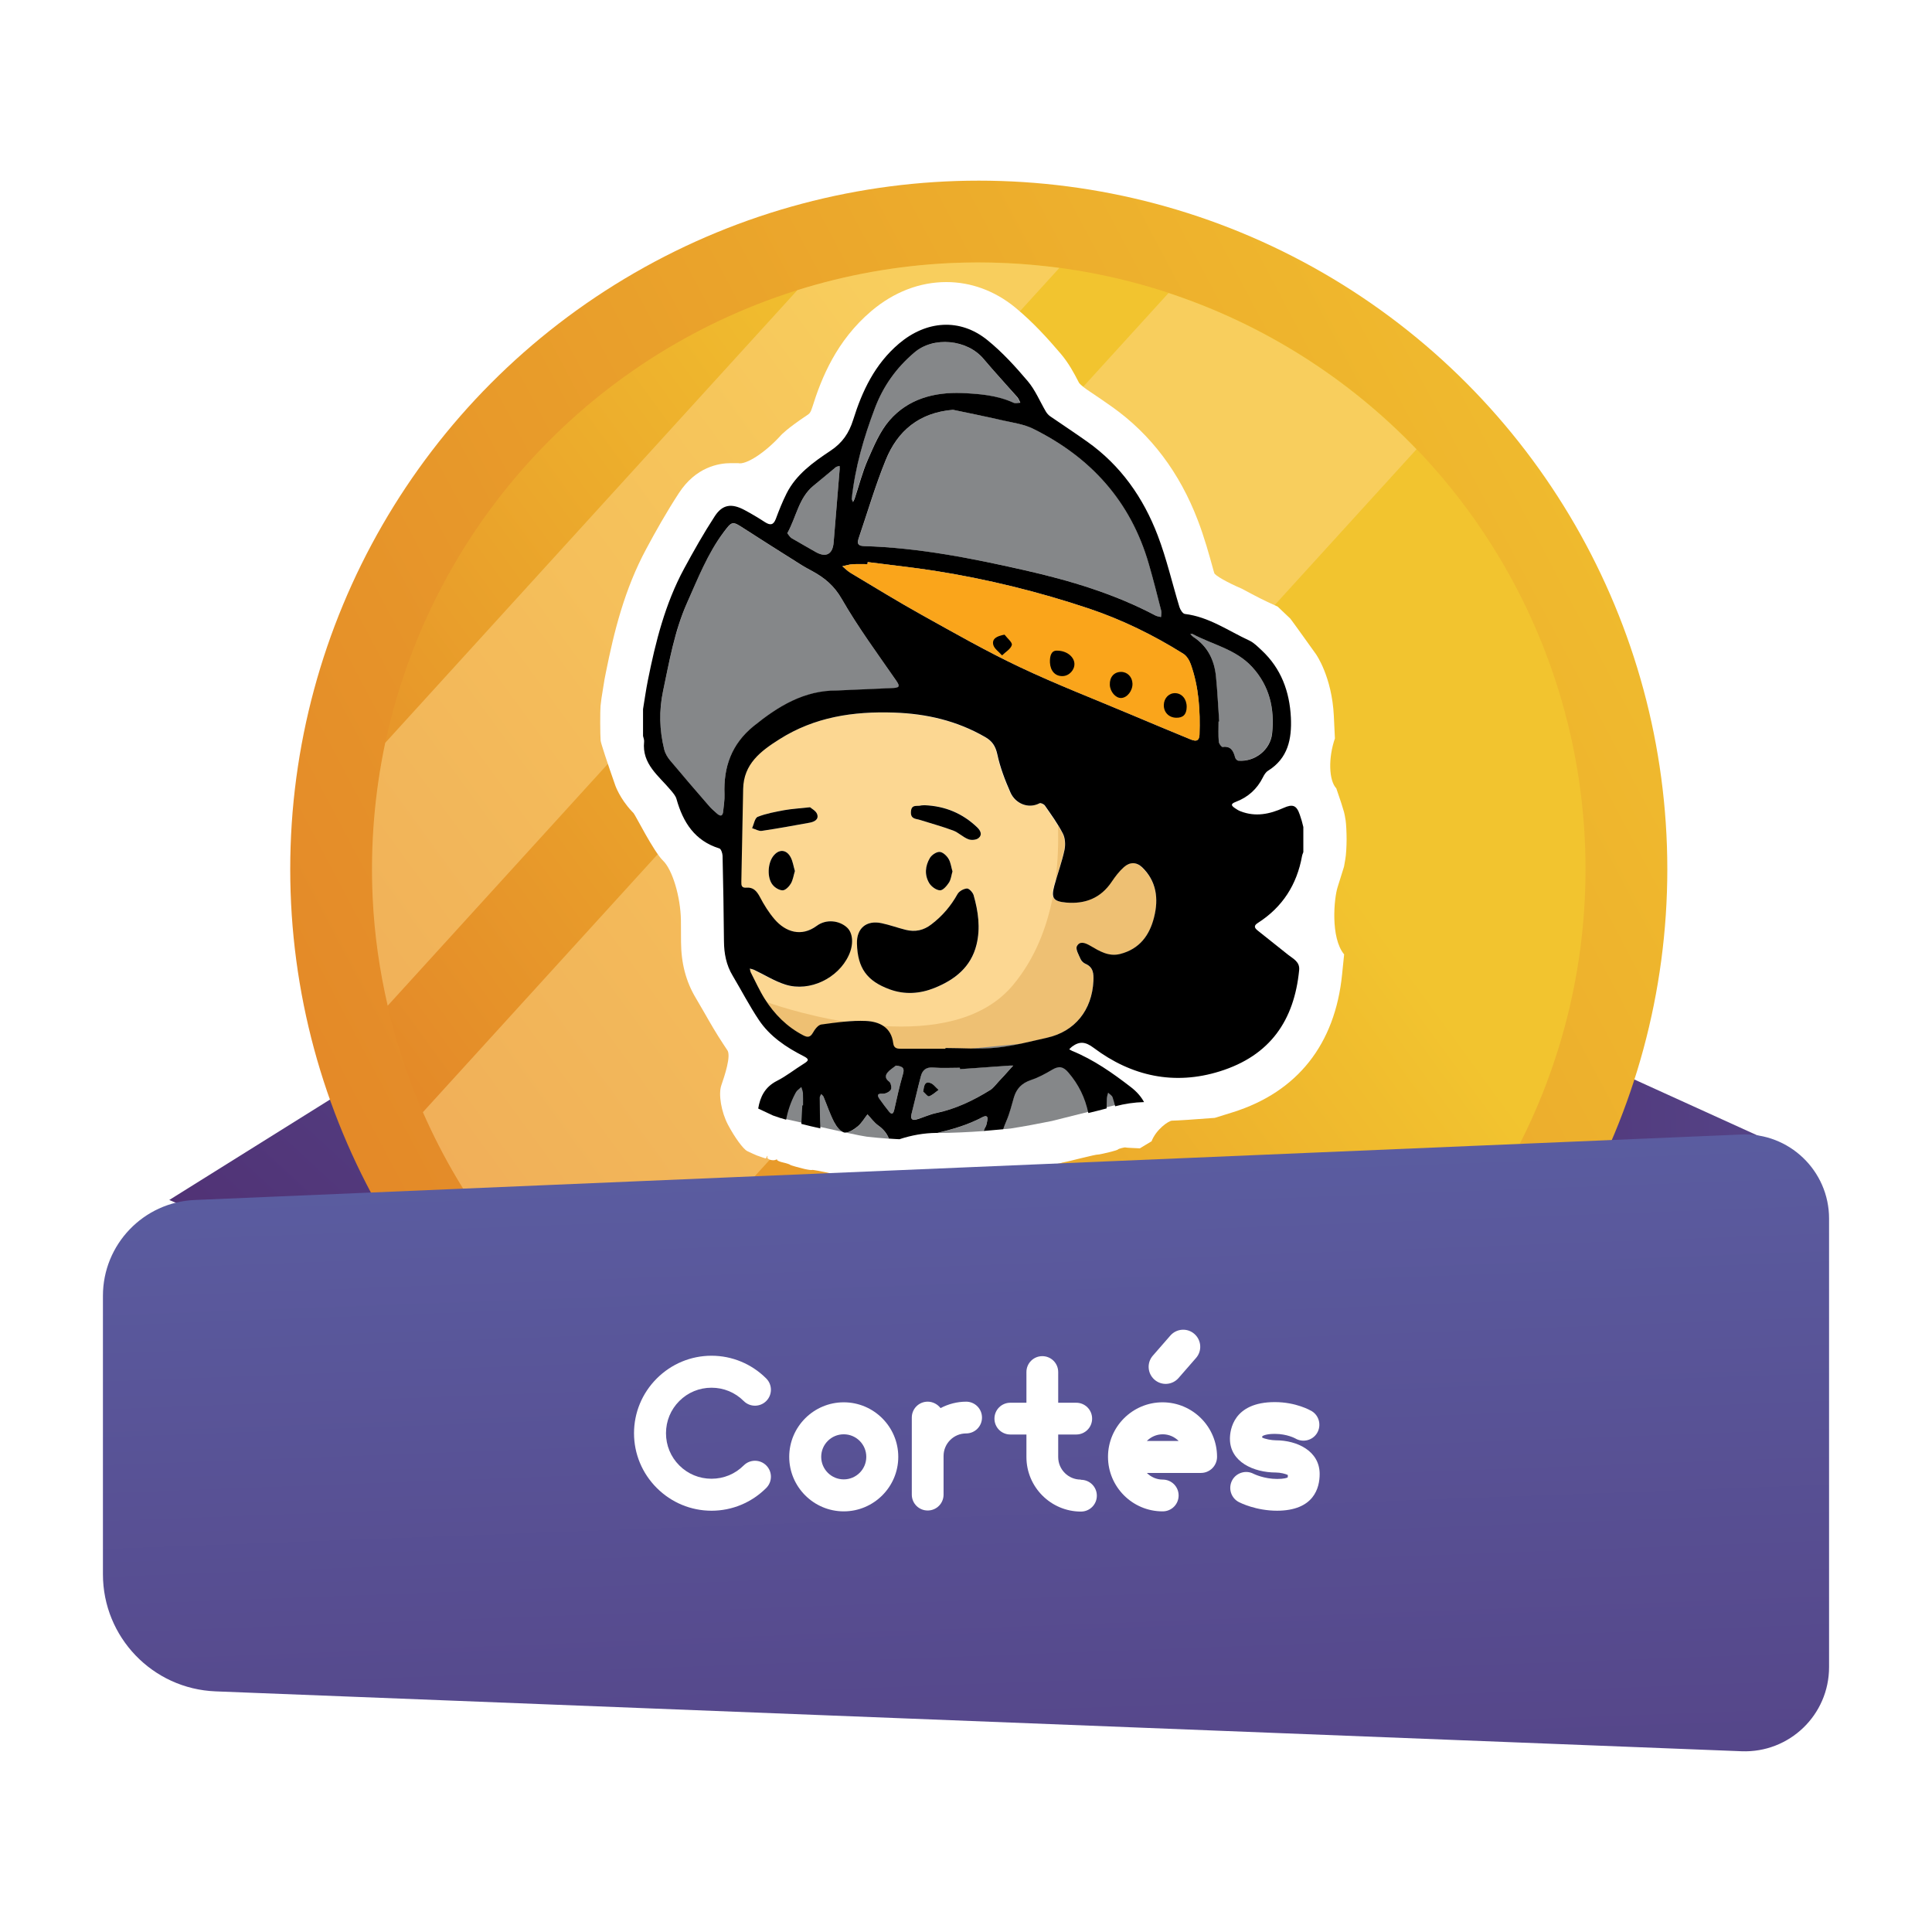 <?xml version="1.0" encoding="utf-8"?>
<!-- Generator: Adobe Illustrator 23.0.5, SVG Export Plug-In . SVG Version: 6.00 Build 0)  -->
<svg version="1.1" id="Layer_1" xmlns="http://www.w3.org/2000/svg" xmlns:xlink="http://www.w3.org/1999/xlink" x="0px" y="0px"
	 viewBox="0 0 180 180" style="enable-background:new 0 0 180 180;" xml:space="preserve">
<style type="text/css">
	.st0{fill:url(#SVGID_1_);}
	.st1{fill:url(#SVGID_2_);}
	.st2{fill:url(#SVGID_3_);}
	.st3{fill:url(#SVGID_4_);}
	.st4{opacity:0.48;}
	.st5{filter:url(#Adobe_OpacityMaskFilter);}
	.st6{filter:url(#Adobe_OpacityMaskFilter_1_);}
	.st7{mask:url(#SVGID_5_);fill:url(#SVGID_6_);}
	.st8{fill:url(#SVGID_7_);}
	.st9{filter:url(#Adobe_OpacityMaskFilter_2_);}
	.st10{filter:url(#Adobe_OpacityMaskFilter_3_);}
	.st11{mask:url(#SVGID_8_);fill:url(#SVGID_9_);}
	.st12{fill:url(#SVGID_10_);}
	.st13{fill:#FFFFFF;}
	.st14{fill:#FCD792;}
	.st15{fill:#EEC073;}
	.st16{fill:#858789;}
	.st17{fill:#FAA51B;}
	.st18{fill:url(#SVGID_11_);}
</style>
<g>
	<linearGradient id="SVGID_1_" gradientUnits="userSpaceOnUse" x1="22.942" y1="135.857" x2="124.792" y2="25.46">
		<stop  offset="0" style="stop-color:#4F2C6F"/>
		<stop  offset="1" style="stop-color:#6073B7"/>
	</linearGradient>
	<polygon class="st0" points="15.77,111.8 50.29,90.23 57.83,129.87 	"/>
	
		<linearGradient id="SVGID_2_" gradientUnits="userSpaceOnUse" x1="327.209" y1="545.316" x2="414.007" y2="451.235" gradientTransform="matrix(0.707 0.707 -0.707 0.707 276.916 -501.018)">
		<stop  offset="0" style="stop-color:#4F2C6F"/>
		<stop  offset="1" style="stop-color:#6073B7"/>
	</linearGradient>
	<polygon class="st1" points="132.65,91.66 166.76,107.16 144.85,138.94 	"/>
	<g>
		
			<linearGradient id="SVGID_3_" gradientUnits="userSpaceOnUse" x1="12106.659" y1="-12273.386" x2="13090.917" y2="-10178.979" gradientTransform="matrix(4.206708e-03 0.089 -0.089 4.206708e-03 -975.706 -994.76)">
			<stop  offset="0" style="stop-color:#F2C42F"/>
			<stop  offset="1" style="stop-color:#DF7626"/>
		</linearGradient>
		<circle class="st2" cx="91.19" cy="80.98" r="64.15"/>
		
			<linearGradient id="SVGID_4_" gradientUnits="userSpaceOnUse" x1="11843.273" y1="-11174.905" x2="12756.945" y2="-9788.996" gradientTransform="matrix(4.774139e-03 0.102 -0.102 4.774139e-03 -1079.254 -1084.287)">
			<stop  offset="0" style="stop-color:#F2C42F"/>
			<stop  offset="0.649" style="stop-color:#DF7626"/>
		</linearGradient>
		<circle class="st3" cx="91.19" cy="80.98" r="56.53"/>
		<g class="st4">
			<defs>
				<filter id="Adobe_OpacityMaskFilter" filterUnits="userSpaceOnUse" x="34.66" y="24.46" width="64.04" height="69.25">
					<feFlood  style="flood-color:white;flood-opacity:1" result="back"/>
					<feBlend  in="SourceGraphic" in2="back" mode="normal"/>
				</filter>
			</defs>
			<mask maskUnits="userSpaceOnUse" x="34.66" y="24.46" width="64.04" height="69.25" id="SVGID_5_">
				<g class="st5">
					<defs>
						<filter id="Adobe_OpacityMaskFilter_1_" filterUnits="userSpaceOnUse" x="34.66" y="24.46" width="64.04" height="69.25">
							<feFlood  style="flood-color:white;flood-opacity:1" result="back"/>
							<feBlend  in="SourceGraphic" in2="back" mode="normal"/>
						</filter>
					</defs>
					<mask maskUnits="userSpaceOnUse" x="34.66" y="24.46" width="64.04" height="69.25" id="SVGID_5_">
						<g class="st6">
						</g>
					</mask>
					
						<linearGradient id="SVGID_6_" gradientUnits="userSpaceOnUse" x1="116.841" y1="2.416" x2="34.886" y2="77.585" gradientTransform="matrix(0.999 -0.047 0.047 0.999 -16.066 17.538)">
						<stop  offset="0" style="stop-color:#FFFFFF"/>
						<stop  offset="1" style="stop-color:#000000"/>
					</linearGradient>
					<path class="st7" d="M98.7,24.96c-3.31-0.44-6.7-0.61-10.16-0.45c-4.95,0.23-9.73,1.1-14.25,2.52L35.89,69.21
						c-0.98,4.64-1.4,9.47-1.17,14.42c0.16,3.46,0.65,6.82,1.4,10.07L98.7,24.96z"/>
				</g>
			</mask>
			
				<linearGradient id="SVGID_7_" gradientUnits="userSpaceOnUse" x1="116.841" y1="2.416" x2="34.886" y2="77.585" gradientTransform="matrix(0.999 -0.047 0.047 0.999 -16.066 17.538)">
				<stop  offset="0" style="stop-color:#FFDA8F"/>
				<stop  offset="1" style="stop-color:#FFDA8F"/>
			</linearGradient>
			<path class="st8" d="M98.7,24.96c-3.31-0.44-6.7-0.61-10.16-0.45c-4.95,0.23-9.73,1.1-14.25,2.52L35.89,69.21
				c-0.98,4.64-1.4,9.47-1.17,14.42c0.16,3.46,0.65,6.82,1.4,10.07L98.7,24.96z"/>
			<defs>
				<filter id="Adobe_OpacityMaskFilter_2_" filterUnits="userSpaceOnUse" x="39.4" y="27.3" width="92.57" height="97.96">
					<feFlood  style="flood-color:white;flood-opacity:1" result="back"/>
					<feBlend  in="SourceGraphic" in2="back" mode="normal"/>
				</filter>
			</defs>
			<mask maskUnits="userSpaceOnUse" x="39.4" y="27.3" width="92.57" height="97.96" id="SVGID_8_">
				<g class="st9">
					<defs>
						<filter id="Adobe_OpacityMaskFilter_3_" filterUnits="userSpaceOnUse" x="39.4" y="27.3" width="92.57" height="97.96">
							<feFlood  style="flood-color:white;flood-opacity:1" result="back"/>
							<feBlend  in="SourceGraphic" in2="back" mode="normal"/>
						</filter>
					</defs>
					<mask maskUnits="userSpaceOnUse" x="39.4" y="27.3" width="92.57" height="97.96" id="SVGID_8_">
						<g class="st10">
						</g>
					</mask>
					
						<linearGradient id="SVGID_9_" gradientUnits="userSpaceOnUse" x1="137.496" y1="24.932" x2="55.54" y2="100.101" gradientTransform="matrix(0.999 -0.047 0.047 0.999 -16.066 17.538)">
						<stop  offset="0" style="stop-color:#FFFFFF"/>
						<stop  offset="1" style="stop-color:#000000"/>
					</linearGradient>
					<path class="st11" d="M108.87,27.3L39.4,103.62c3.74,8.53,9.5,15.94,16.66,21.63l75.91-83.39
						C125.63,35.26,117.72,30.22,108.87,27.3z"/>
				</g>
			</mask>
			
				<linearGradient id="SVGID_10_" gradientUnits="userSpaceOnUse" x1="137.496" y1="24.932" x2="55.54" y2="100.101" gradientTransform="matrix(0.999 -0.047 0.047 0.999 -16.066 17.538)">
				<stop  offset="0" style="stop-color:#FFDA8F"/>
				<stop  offset="1" style="stop-color:#FFDA8F"/>
			</linearGradient>
			<path class="st12" d="M108.87,27.3L39.4,103.62c3.74,8.53,9.5,15.94,16.66,21.63l75.91-83.39
				C125.63,35.26,117.72,30.22,108.87,27.3z"/>
		</g>
	</g>
	<g>
		<g>
			<path class="st13" d="M82.53,110.08c-0.74-0.05-0.74-0.05-0.74-0.05c-0.82-0.08-1.52-0.15-1.56-0.15
				c-0.04-0.01-0.3-0.05-0.57-0.1c-0.27-0.05-1.41-0.27-1.49-0.28c-0.08-0.01-0.32-0.06-0.38-0.08c-0.06-0.02-0.39-0.1-0.75-0.18
				c-0.35-0.08-1.34-0.27-1.38-0.24c-0.04,0.03-0.36-0.01-0.71-0.09c-0.36-0.08-1.31-0.34-1.34-0.39c-0.03-0.04-0.32-0.14-0.64-0.21
				c-0.32-0.07-0.57-0.18-0.56-0.24c0.01-0.06-0.05-0.06-0.15-0.01c-0.09,0.05-0.32,0.05-0.49,0c-0.18-0.06-0.3-0.16-0.28-0.22
				c0.02-0.07,0.03-0.14,0.01-0.15s-0.04,0.03-0.07,0.11c-0.02,0.08-0.08,0.13-0.13,0.12c-0.04-0.01-0.16-0.05-0.25-0.08
				c-0.1-0.03-0.43-0.15-0.54-0.19c-0.11-0.04-0.5-0.22-0.88-0.4c-0.38-0.18-1.19-1.29-1.81-2.47c-0.62-1.18-0.9-2.83-0.62-3.65
				s0.97-2.82,0.54-3.32c0,0,0,0-0.35-0.53c-0.65-0.98-1.21-1.95-1.75-2.9c-0.27-0.47-0.54-0.94-0.82-1.41
				c-0.91-1.52-1.36-3.23-1.37-5.23c-0.01-2-0.01-2.01-0.01-2.01c-0.04-2.2-0.79-4.7-1.67-5.55c-0.88-0.85-2.56-4.22-2.74-4.42
				c0,0,0,0-0.17-0.18c-1.11-1.18-1.53-2.39-1.53-2.39c-0.73-2.07-1.35-3.96-1.37-4.18c-0.02-0.22-0.04-0.97-0.04-1.66
				s0.01-1.4,0.03-1.58s0.06-0.51,0.09-0.73c0.04-0.22,0.16-1.01,0.28-1.74c0,0,0,0,0.13-0.66c0.75-3.74,1.72-7.72,3.77-11.52
				c0.83-1.55,1.85-3.37,3.03-5.18c1.58-2.43,3.71-2.79,4.84-2.79c0.67,0,0.67,0,0.67,0c0.74,0.19,2.55-0.99,4.02-2.62
				c0,0,0.54-0.6,2.39-1.83c0.25-0.16,0.35-0.25,0.51-0.76c0.85-2.72,2.25-6.2,5.5-8.96c2.09-1.77,4.5-2.7,6.99-2.7
				c2.29,0,4.5,0.81,6.38,2.34c1.71,1.4,3.12,2.98,4.28,4.34c0.75,0.89,1.25,1.83,1.64,2.59c0.05,0.1,0.05,0.1,0.05,0.1
				c0.06,0.11,0.39,0.4,0.72,0.63c0,0,0,0,0.31,0.21c0.7,0.47,1.39,0.94,2.08,1.43c3.59,2.55,6.27,6.1,7.97,10.56
				c0.61,1.59,1.05,3.18,1.47,4.71c0.06,0.2,0.06,0.2,0.06,0.2c0.06,0.22,1.21,0.88,2.55,1.45c0,0,0,0,0.98,0.52
				c0.47,0.25,0.93,0.49,1.41,0.71c0.97,0.45,0.97,0.45,0.97,0.45c0.61,0.58,1.13,1.07,1.17,1.11c0.04,0.03,1.11,1.52,2.39,3.31
				c0,0,1.49,2.08,1.67,5.75c0.1,2.11,0.1,2.11,0.1,2.11c-0.63,1.82-0.57,3.91,0.13,4.65c0,0,0,0,0.41,1.21
				c0.09,0.28,0.09,0.28,0.09,0.28c0.09,0.3,0.19,0.62,0.22,0.72c0.03,0.1,0.1,0.44,0.15,0.78c0.05,0.33,0.09,1.13,0.09,1.77
				s-0.05,1.47-0.12,1.84c-0.06,0.37-0.12,0.68-0.12,0.69c0,0.01-0.28,0.88-0.6,1.92c-0.33,1.04-0.68,4.7,0.61,6.26
				c0,0,0,0-0.19,1.86c-0.65,6.51-4.16,10.95-10.16,12.84c-1.7,0.53-1.7,0.53-1.7,0.53c-1.87,0.15-3.66,0.26-3.98,0.26
				s-1.49,0.82-1.91,1.92c0,0,0,0-0.58,0.35c-0.51,0.31-0.51,0.31-0.51,0.31c-0.69-0.03-1.29-0.06-1.32-0.08
				c-0.03-0.02-0.2,0-0.37,0.05c-0.17,0.04-0.33,0.1-0.36,0.14c-0.02,0.03-0.32,0.13-0.65,0.21c-0.33,0.09-1.19,0.28-1.22,0.26
				c-0.03-0.02-0.74,0.13-1.57,0.34c-0.83,0.21-1.69,0.41-1.69,0.4c0-0.01-0.05,0-0.11,0.03s-0.73,0.17-1.5,0.32
				c-0.77,0.15-2.65,0.47-2.71,0.48c-0.05,0.01-0.26,0.03-0.46,0.05c-0.2,0.02-0.94,0.09-1.65,0.16c0,0,0,0-0.64,0.05
				c-1.63,0.12-1.63,0.12-1.63,0.12c-1.62,0.04-2.97,0.08-3,0.08c-0.03,0-0.38,0.03-0.77,0.07c-0.4,0.04-1.81,0.36-2.22,0.41
				s-1.07,0.08-1.45,0.06C82.87,110.1,82.87,110.1,82.53,110.08z M74.49,81.2 M87.52,79.81 M85.69,80.27
				c-0.24-0.25-0.46-0.42-0.5-0.39c-0.04,0.04,0.12,0.3,0.41,0.49S85.92,80.52,85.69,80.27z M74.98,76.07c0.41,0,0.4-0.09-0.02-0.2
				c-0.42-0.11-0.76-0.11-0.75,0C74.22,75.98,74.56,76.07,74.98,76.07z"/>
		</g>
		<path class="st14" d="M101.59,88.13c0.85,0.49,1.7,1.03,2.77,0.76c1.8-0.46,2.74-1.74,3.16-3.42c0.44-1.73,0.23-3.37-1.15-4.67
			c-0.54-0.51-1.17-0.47-1.69,0c-0.44,0.4-0.81,0.88-1.14,1.37c-1.02,1.52-2.47,2.08-4.23,1.93c-1.21-0.11-1.42-0.41-1.11-1.57
			c0.3-1.1,0.7-2.18,0.94-3.3c0.11-0.49,0.08-1.11-0.14-1.55c-0.47-0.92-1.09-1.76-1.68-2.62c-0.09-0.13-0.4-0.27-0.5-0.21
			c-1.08,0.55-2.25-0.01-2.7-0.99c-0.52-1.15-0.97-2.35-1.23-3.57c-0.17-0.77-0.48-1.24-1.13-1.61c-2.63-1.52-5.47-2.17-8.49-2.28
			c-3.8-0.13-7.41,0.41-10.69,2.49c-1.74,1.1-3.32,2.29-3.37,4.61c-0.06,2.88-0.11,5.77-0.17,8.65c-0.01,0.36,0.03,0.6,0.49,0.56
			c0.63-0.05,0.96,0.33,1.24,0.87c0.39,0.73,0.83,1.44,1.36,2.07c1.04,1.22,2.51,1.67,3.93,0.62c0.9-0.66,2.11-0.5,2.82,0.15
			c0.57,0.52,0.64,1.59,0.16,2.61c-0.99,2.13-3.63,3.41-5.87,2.72c-1.02-0.32-1.96-0.91-2.94-1.38c-0.12-0.06-0.26-0.08-0.4-0.12
			c0.03,0.12,0.03,0.25,0.09,0.36c0.43,0.83,0.81,1.69,1.31,2.48c0.9,1.42,2.06,2.59,3.58,3.38c0.05,0.03,0.1,0.05,0.15,0.07
			l0.3,0.05c0.16-0.02,0.3-0.12,0.43-0.35c0.19-0.31,0.49-0.73,0.79-0.78c1.38-0.19,2.79-0.39,4.17-0.33
			c1.23,0.06,2.35,0.57,2.53,2.07c0.06,0.51,0.42,0.52,0.8,0.52c1.35,0,2.71,0,4.06,0c0-0.02,0-0.05,0-0.07
			c1.59,0,3.18,0.12,4.75-0.03c1.59-0.16,3.16-0.58,4.73-0.93c2.6-0.59,4.19-2.58,4.31-5.28c0.03-0.69,0-1.29-0.75-1.61
			c-0.18-0.08-0.37-0.25-0.44-0.43c-0.17-0.39-0.49-0.93-0.35-1.2C100.6,87.64,101.11,87.85,101.59,88.13z M73.67,82.34
			c-0.16,0.27-0.5,0.61-0.75,0.61c-0.32,0-0.73-0.25-0.94-0.52c-0.52-0.65-0.46-1.96,0.04-2.64c0.52-0.71,1.26-0.68,1.66,0.11
			c0.19,0.38,0.26,0.83,0.39,1.25C73.93,81.57,73.88,82,73.67,82.34z M75.42,76.65c-1.48,0.27-2.96,0.54-4.45,0.76
			c-0.28,0.04-0.6-0.16-0.9-0.25c0.17-0.37,0.25-0.95,0.53-1.06c0.78-0.31,1.64-0.46,2.48-0.62c0.69-0.13,1.39-0.16,2.39-0.27
			c0.13,0.12,0.55,0.33,0.66,0.64C76.31,76.37,75.86,76.57,75.42,76.65z M90.99,88.01c-0.51,2.09-2.02,3.27-3.9,4.03
			c-1.36,0.55-2.78,0.65-4.18,0.14c-2.15-0.78-3-1.99-3.06-4.27c-0.04-1.42,0.88-2.2,2.29-1.9c0.76,0.16,1.49,0.43,2.25,0.62
			c0.88,0.22,1.67,0.06,2.41-0.52c1.01-0.77,1.8-1.7,2.42-2.81c0.15-0.27,0.57-0.5,0.88-0.52c0.2-0.01,0.54,0.36,0.62,0.62
			C91.14,84.91,91.36,86.45,90.99,88.01z M86.64,79.93c0.17-0.28,0.6-0.57,0.9-0.56c0.29,0.01,0.66,0.35,0.83,0.64
			c0.21,0.34,0.25,0.77,0.36,1.18c-0.11,0.37-0.14,0.75-0.33,1.04c-0.2,0.31-0.56,0.73-0.83,0.72c-0.35-0.01-0.8-0.34-1-0.66
			C86.12,81.53,86.19,80.68,86.64,79.93z M91.17,78.08c-0.21,0.18-0.68,0.22-0.95,0.11c-0.5-0.19-0.91-0.62-1.41-0.81
			c-1.02-0.38-2.07-0.66-3.1-0.99c-0.39-0.12-0.88-0.07-0.84-0.76c0.04-0.75,0.6-0.47,0.96-0.59c0.12-0.04,0.26-0.03,0.32-0.03
			c1.94,0.08,3.55,0.77,4.9,2.06C91.36,77.39,91.53,77.78,91.17,78.08z"/>
		<g>
			<g>
				<path class="st15" d="M99.14,79.23c0.11-0.49,0.08-1.11-0.14-1.55c-0.13-0.26-0.28-0.51-0.43-0.76c0.05,1.61,0,3.37-0.24,5.15
					C98.61,81.12,98.93,80.19,99.14,79.23z"/>
				<path class="st15" d="M74.84,96.48c0.39,0.2,0.64,0.2,0.89-0.23c0.19-0.31,0.49-0.73,0.79-0.78c0.74-0.1,1.49-0.2,2.24-0.27
					c-4.04-0.65-7.19-1.79-7.31-1.83C72.31,94.67,73.42,95.74,74.84,96.48z"/>
				<path class="st15" d="M104.68,80.79c-0.44,0.4-0.81,0.88-1.14,1.37c-1.02,1.52-2.47,2.08-4.23,1.93
					c-0.75-0.07-1.12-0.21-1.21-0.59c-0.56,2.9-1.67,5.81-3.7,8.25c-2.81,3.4-7.63,4.11-12.13,3.84c0.49,0.32,0.85,0.83,0.94,1.61
					c0.06,0.51,0.42,0.52,0.8,0.52c1.35,0,2.71,0,4.06,0c0-0.02,0-0.05,0-0.07c1.59,0,3.18,0.12,4.75-0.03
					c1.59-0.16,3.16-0.58,4.73-0.93c2.6-0.59,4.19-2.58,4.31-5.28c0.03-0.69,0-1.29-0.75-1.61c-0.18-0.08-0.37-0.25-0.44-0.43
					c-0.17-0.39-0.49-0.93-0.35-1.2c0.27-0.52,0.78-0.32,1.26-0.04c0.85,0.49,1.7,1.03,2.77,0.76c1.8-0.46,2.74-1.74,3.16-3.42
					c0.44-1.73,0.23-3.37-1.15-4.67C105.83,80.28,105.2,80.32,104.68,80.79z"/>
			</g>
		</g>
		<g>
			<path class="st16" d="M90.45,97.7c0.8,0.01,1.59,0,2.38-0.08c0.77-0.08,1.54-0.22,2.3-0.38L90.45,97.7z"/>
			<path class="st16" d="M85.39,104.29c0.62-0.17,1.2-0.47,1.83-0.6c1.84-0.37,3.49-1.17,5.06-2.16c0.29-0.18,0.51-0.5,0.75-0.76
				c0.38-0.41,0.76-0.83,1.14-1.25c0.08-0.08,0.15-0.17,0.23-0.25c-0.1,0-0.21-0.01-0.31,0c-1.55,0.11-3.1,0.22-4.65,0.33
				c0-0.04,0-0.09-0.01-0.13c-0.83,0-1.67,0.05-2.49-0.02c-0.65-0.05-1,0.22-1.14,0.79c-0.31,1.18-0.58,2.37-0.88,3.55
				C84.82,104.22,84.98,104.41,85.39,104.29z M86.65,100.89c0.3,0.08,0.53,0.43,0.8,0.65c-0.29,0.21-0.57,0.48-0.89,0.6
				c-0.11,0.04-0.36-0.29-0.55-0.45C86.1,101.18,86.12,100.75,86.65,100.89z"/>
			<path class="st16" d="M83.32,103.38c0.24-1.09,0.48-2.18,0.79-3.24c0.17-0.56,0.09-0.79-0.65-0.86c-0.27,0.22-0.58,0.4-0.79,0.66
				c-0.24,0.29-0.2,0.57,0.17,0.84c0.16,0.12,0.24,0.58,0.14,0.75c-0.12,0.21-0.49,0.38-0.74,0.37c-0.55-0.02-0.54,0.16-0.29,0.51
				c0.27,0.38,0.55,0.75,0.84,1.12C83.07,103.86,83.22,103.83,83.32,103.38z"/>
			<path class="st16" d="M80.74,105.9c0.69,0.08,1.39,0.14,2.08,0.19c-0.19-0.46-0.51-0.87-0.99-1.22
				c-0.38-0.28-0.68-0.69-1.01-1.04c-0.3,0.38-0.55,0.83-0.92,1.13c-0.35,0.29-0.86,0.63-1.23,0.56c-0.37-0.07-0.75-0.57-0.95-0.96
				c-0.39-0.75-0.66-1.57-0.99-2.36c-0.04-0.1-0.15-0.18-0.23-0.26c-0.04,0.12-2.44-1.84-2.44-1.72c0.02,0.95-1.48,2.96-1.44,3.91
				C74.05,104.43,79.32,105.69,80.74,105.9z"/>
			<path class="st16" d="M94.16,105.14c1.28-0.2,2.56-0.44,3.84-0.7c0.01-0.01,8.01-2,8.02-2.01l-6.82-4.01
				c-0.64,0.39-2.49,1.97-3.19,2.21c-0.82,0.28-1.31,0.79-1.55,1.59c-0.23,0.74-0.41,1.51-0.71,2.22c-0.12,0.27-0.21,0.52-0.29,0.76
				C93.69,105.19,93.93,105.17,94.16,105.14z"/>
			<path class="st16" d="M91.64,105.38c0.06-0.14,0.12-0.29,0.2-0.44c0.07-0.13,0.08-0.3,0.12-0.45c0.14-0.49-0.06-0.59-0.47-0.38
				c-1.32,0.7-2.73,1.11-4.16,1.45C88.78,105.55,90.21,105.48,91.64,105.38z"/>
		</g>
		<g>
			<path class="st16" d="M78.42,55.8c-0.7-1.23-1.61-1.96-2.74-2.58c-0.39-0.21-0.78-0.42-1.15-0.66c-1.73-1.09-3.46-2.18-5.18-3.29
				c-1.12-0.73-1.14-0.72-1.95,0.35c-1.5,2-2.4,4.3-3.39,6.56c-1.16,2.63-1.65,5.45-2.24,8.24c-0.38,1.81-0.33,3.61,0.11,5.4
				c0.09,0.38,0.33,0.76,0.58,1.07c1.16,1.4,2.36,2.77,3.55,4.15c0.24,0.27,0.52,0.51,0.78,0.76c0.34,0.31,0.55,0.25,0.59-0.23
				c0.04-0.52,0.14-1.04,0.12-1.56c-0.1-2.54,0.65-4.66,2.7-6.32c2.3-1.87,4.72-3.36,7.81-3.34c1.74-0.08,3.48-0.16,5.22-0.23
				c0.6-0.02,0.63-0.17,0.29-0.67C81.78,60.92,79.94,58.45,78.42,55.8z"/>
			<path class="st16" d="M113.54,69.08c0.01,0.18,0.26,0.52,0.36,0.5c0.77-0.09,1,0.37,1.16,0.97c0.04,0.13,0.2,0.3,0.31,0.31
				c1.51,0.13,2.98-0.99,3.14-2.54c0.24-2.3-0.22-4.42-1.87-6.2c-1.52-1.65-3.68-2.07-5.54-3.06c-0.06-0.03-0.14,0-0.21,0
				c0.09,0.09,0.17,0.19,0.27,0.26c1.35,0.87,1.97,2.16,2.12,3.7c0.14,1.39,0.2,2.79,0.3,4.19c-0.02,0-0.04,0-0.06,0
				C113.53,67.84,113.5,68.46,113.54,69.08z"/>
			<path class="st16" d="M95.04,62.16c3.4,1.61,6.93,2.98,10.4,4.44c1.8,0.76,3.6,1.51,5.4,2.25c0.43,0.18,0.89,0.34,0.92-0.42
				c0.07-2.22-0.06-4.42-0.81-6.54c-0.13-0.37-0.38-0.78-0.7-0.98c-2.77-1.73-5.68-3.16-8.77-4.2c-4.69-1.57-9.49-2.75-14.37-3.52
				c-2.07-0.33-4.17-0.55-6.25-0.81c-0.01,0.06-0.01,0.12-0.02,0.19c-0.47,0-0.94-0.02-1.4,0.01c-0.31,0.02-0.62,0.12-0.94,0.19
				c0.25,0.21,0.49,0.45,0.77,0.62c2.21,1.32,4.4,2.67,6.65,3.92C88.92,58.97,91.93,60.68,95.04,62.16z M109.5,64.58
				c0.62,0.02,1.07,0.56,1.06,1.29c-0.01,0.69-0.33,1.02-0.99,1c-0.68-0.02-1.16-0.52-1.14-1.2
				C108.45,65.03,108.92,64.56,109.5,64.58z M104.43,62.6c0.6-0.01,1.06,0.46,1.08,1.09c0.02,0.66-0.49,1.32-1.05,1.34
				c-0.52,0.02-1.04-0.59-1.06-1.23C103.37,63.09,103.79,62.61,104.43,62.6z M98.43,60.62c0.94-0.02,1.63,0.56,1.67,1.19
				c0.04,0.6-0.49,1.17-1.1,1.18c-0.69,0.02-1.14-0.48-1.18-1.27C97.8,61.1,97.95,60.63,98.43,60.62z M93.59,59.13
				c0.25,0.33,0.74,0.72,0.68,0.96c-0.1,0.38-0.59,0.65-0.91,0.97c-0.29-0.33-0.73-0.62-0.82-0.99
				C92.41,59.52,92.85,59.26,93.59,59.13z"/>
			<path class="st16" d="M75.98,51.42c0.97,0.56,1.59,0.23,1.69-0.89c0.19-2.27,0.38-4.54,0.56-6.82c0.01-0.1-0.01-0.2-0.01-0.3
				c-0.12,0.04-0.26,0.04-0.35,0.12c-0.71,0.57-1.4,1.15-2.1,1.74c-1.36,1.14-1.57,2.88-2.42,4.41c0.14,0.17,0.24,0.37,0.4,0.46
				C74.48,50.58,75.24,50.99,75.98,51.42z"/>
			<path class="st16" d="M91.62,33.43c-1.52-1.81-4.65-2.11-6.45-0.58c-1.68,1.44-2.9,3.14-3.68,5.21
				c-1.02,2.71-1.83,5.46-2.16,8.46c0.01,0.02,0.06,0.15,0.12,0.27c0.05-0.11,0.12-0.22,0.16-0.33c0.4-1.21,0.71-2.46,1.22-3.61
				c0.56-1.27,1.12-2.63,2.01-3.66c1.74-2.01,4.16-2.67,6.76-2.56c1.63,0.06,3.27,0.2,4.8,0.9c0.18,0.08,0.43,0,0.64,0
				c-0.09-0.18-0.16-0.38-0.28-0.52C93.73,35.8,92.64,34.64,91.62,33.43z"/>
			<polygon class="st16" points="119.92,64.58 119.92,64.58 119.92,64.58 			"/>
			<path class="st16" d="M88.8,38.18c-3.13,0.26-5.16,1.94-6.27,4.68c-0.97,2.38-1.69,4.86-2.52,7.29c-0.15,0.44-0.12,0.71,0.5,0.73
				c5.09,0.16,10.08,1.14,15.02,2.26c4.18,0.95,8.31,2.18,12.14,4.21c0.15,0.08,0.34,0.09,0.51,0.14c0.01-0.2,0.07-0.4,0.02-0.58
				c-0.37-1.46-0.74-2.92-1.16-4.37c-1.67-5.83-5.4-9.93-10.77-12.59c-0.84-0.42-1.83-0.56-2.77-0.78
				C91.93,38.82,90.36,38.51,88.8,38.18z"/>
		</g>
		<g>
			<path d="M121.1,75.91c-0.3-0.89-0.66-1.02-1.51-0.64c-1.29,0.58-2.61,0.86-4,0.32c-0.19-0.07-0.37-0.18-0.54-0.3
				c-0.35-0.24-0.41-0.39,0.08-0.58c1.14-0.43,1.99-1.19,2.54-2.3c0.11-0.22,0.26-0.47,0.47-0.6c1.86-1.16,2.22-2.95,2.13-4.95
				c-0.12-2.43-0.91-4.58-2.72-6.27c-0.36-0.33-0.72-0.71-1.15-0.91c-1.97-0.91-3.77-2.21-6.01-2.48c-0.19-0.02-0.42-0.38-0.5-0.63
				c-0.68-2.23-1.2-4.52-2.03-6.69c-1.34-3.51-3.44-6.51-6.55-8.72c-1.14-0.81-2.31-1.58-3.46-2.37c-0.16-0.11-0.3-0.27-0.4-0.43
				c-0.56-0.95-0.99-2.01-1.69-2.84c-1.15-1.36-2.37-2.7-3.75-3.82c-2.58-2.1-5.72-1.83-8.25,0.31c-2.25,1.91-3.43,4.41-4.27,7.1
				c-0.39,1.24-1,2.15-2.12,2.89c-1.59,1.06-3.19,2.19-4.09,3.98c-0.38,0.76-0.7,1.56-1,2.37c-0.22,0.57-0.51,0.61-0.99,0.31
				c-0.63-0.41-1.28-0.8-1.94-1.15c-1.19-0.63-2.04-0.52-2.76,0.59c-1.03,1.58-1.96,3.23-2.86,4.89c-1.76,3.26-2.65,6.8-3.37,10.4
				c-0.18,0.89-0.3,1.79-0.45,2.68v2.5c0.04,0.18,0.12,0.36,0.1,0.53c-0.22,2.09,1.37,3.18,2.49,4.53c0.21,0.25,0.45,0.52,0.53,0.82
				c0.61,2.17,1.7,3.89,4,4.6c0.15,0.05,0.28,0.44,0.29,0.68c0.06,2.65,0.11,5.31,0.13,7.96c0.01,1.14,0.21,2.22,0.81,3.21
				c0.82,1.38,1.56,2.81,2.45,4.14c1.02,1.52,2.53,2.53,4.14,3.35c0.58,0.29,0.5,0.43,0.03,0.72c-0.84,0.52-1.62,1.15-2.49,1.59
				c-1.14,0.58-1.57,1.51-1.75,2.58c0.46,0.22,0.92,0.43,1.38,0.65c0.4,0.14,0.81,0.27,1.22,0.39c0.16-0.83,0.43-1.65,0.85-2.44
				c0.05-0.09,0.1-0.19,0.17-0.26c0.13-0.13,0.27-0.23,0.4-0.35c0.05,0.18,0.13,0.37,0.15,0.55c0.02,0.39,0.01,0.78,0.01,1.17
				c-0.02,0-0.05,0-0.07,0c-0.03,0.57-0.06,1.15-0.09,1.72c0.58,0.15,1.17,0.29,1.77,0.42c-0.05-0.95-0.04-1.91-0.06-2.86
				c0-0.11,0.08-0.23,0.13-0.34c0.08,0.09,0.19,0.16,0.23,0.26c0.33,0.79,0.6,1.61,0.99,2.36c0.21,0.4,0.58,0.89,0.95,0.96
				c0.37,0.07,0.88-0.28,1.23-0.56c0.37-0.3,0.62-0.75,0.92-1.13c0.33,0.35,0.62,0.76,1.01,1.04c0.49,0.35,0.81,0.76,0.99,1.22
				c0.33,0.02,0.66,0.05,0.98,0.06c1.11-0.37,2.28-0.58,3.46-0.59c0.03,0,0.05,0,0.08,0c1.43-0.34,2.84-0.75,4.16-1.45
				c0.4-0.21,0.6-0.12,0.47,0.38c-0.04,0.15-0.05,0.32-0.12,0.45c-0.08,0.15-0.15,0.29-0.2,0.44c0.61-0.05,1.21-0.1,1.82-0.16
				c0.08-0.24,0.17-0.49,0.29-0.76c0.31-0.71,0.49-1.48,0.71-2.22c0.24-0.8,0.73-1.31,1.55-1.59c0.7-0.24,1.37-0.6,2.01-0.98
				c0.63-0.38,1.05-0.29,1.52,0.27c0.95,1.11,1.55,2.34,1.85,3.77c0.57-0.14,1.14-0.28,1.7-0.43c0.01-0.3,0.01-0.61,0.02-0.91
				c0-0.19,0.08-0.37,0.12-0.56c0.14,0.14,0.36,0.26,0.42,0.43c0.09,0.28,0.17,0.56,0.24,0.84c0.91-0.24,1.8-0.37,2.69-0.39
				c-0.28-0.52-0.69-0.98-1.22-1.39c-1.71-1.32-3.47-2.56-5.48-3.38c-0.09-0.04-0.18-0.1-0.27-0.15c0.08-0.08,0.16-0.17,0.25-0.24
				c0.7-0.52,1.25-0.48,2.02,0.1c3.54,2.66,7.53,3.52,11.77,2.19c4.69-1.47,6.92-4.75,7.38-9.42c0.08-0.78-0.54-1.05-1.02-1.43
				c-0.95-0.75-1.9-1.51-2.85-2.27c-0.3-0.24-0.38-0.45,0.02-0.7c2.3-1.47,3.64-3.57,4.12-6.24c0.02-0.12,0.08-0.24,0.12-0.36v-2.34
				C121.34,76.65,121.23,76.28,121.1,75.91z M96.26,39.95c5.37,2.66,9.09,6.76,10.77,12.59c0.42,1.45,0.79,2.91,1.16,4.37
				c0.05,0.18-0.01,0.39-0.02,0.58c-0.17-0.05-0.36-0.06-0.51-0.14c-3.83-2.03-7.96-3.26-12.14-4.21
				c-4.94-1.12-9.93-2.11-15.02-2.26c-0.61-0.02-0.65-0.28-0.5-0.73c0.83-2.44,1.55-4.91,2.52-7.29c1.11-2.74,3.14-4.42,6.27-4.68
				c1.56,0.33,3.13,0.64,4.69,1C94.42,39.39,95.41,39.53,96.26,39.95z M81.5,38.06c0.78-2.07,1.99-3.77,3.68-5.21
				c1.79-1.54,4.93-1.23,6.45,0.58c1.02,1.21,2.1,2.37,3.15,3.57c0.13,0.15,0.19,0.35,0.28,0.52c-0.22,0.01-0.47,0.08-0.64,0
				c-1.53-0.7-3.17-0.83-4.8-0.9c-2.6-0.1-5.02,0.55-6.76,2.56c-0.89,1.03-1.45,2.39-2.01,3.66c-0.51,1.16-0.82,2.41-1.22,3.61
				c-0.04,0.11-0.1,0.22-0.16,0.33c-0.05-0.12-0.11-0.25-0.12-0.27C79.67,43.52,80.48,40.77,81.5,38.06z M75.77,45.27
				c0.7-0.58,1.39-1.16,2.1-1.74c0.09-0.07,0.23-0.08,0.35-0.12c0,0.1,0.02,0.2,0.01,0.3c-0.19,2.27-0.37,4.55-0.56,6.82
				c-0.09,1.12-0.72,1.45-1.69,0.89c-0.74-0.43-1.49-0.84-2.23-1.28c-0.16-0.1-0.26-0.29-0.4-0.46
				C74.2,48.15,74.41,46.4,75.77,45.27z M67.5,74c0.02,0.52-0.07,1.04-0.12,1.56c-0.04,0.48-0.24,0.54-0.59,0.23
				c-0.27-0.25-0.55-0.48-0.78-0.76c-1.19-1.37-2.38-2.75-3.55-4.15c-0.26-0.31-0.49-0.69-0.58-1.07c-0.44-1.79-0.49-3.59-0.11-5.4
				c0.59-2.79,1.07-5.61,2.24-8.24c1-2.25,1.9-4.56,3.39-6.56c0.81-1.08,0.83-1.08,1.95-0.35c1.72,1.11,3.45,2.2,5.18,3.29
				c0.37,0.24,0.76,0.45,1.15,0.66c1.14,0.62,2.04,1.36,2.74,2.58c1.52,2.65,3.35,5.12,5.09,7.64c0.34,0.5,0.31,0.64-0.29,0.67
				c-1.74,0.07-3.48,0.15-5.22,0.23c-3.09-0.02-5.5,1.47-7.81,3.34C68.15,69.34,67.4,71.46,67.5,74z M84.11,100.14
				c-0.31,1.07-0.55,2.15-0.79,3.24c-0.1,0.45-0.26,0.48-0.52,0.15c-0.29-0.36-0.57-0.74-0.84-1.12c-0.25-0.35-0.26-0.54,0.29-0.51
				c0.25,0.01,0.62-0.17,0.74-0.37c0.1-0.17,0.02-0.63-0.14-0.75c-0.37-0.27-0.4-0.55-0.17-0.84c0.21-0.26,0.52-0.44,0.79-0.66
				C84.2,99.35,84.28,99.58,84.11,100.14z M94.17,99.53c-0.38,0.42-0.75,0.84-1.14,1.25c-0.24,0.26-0.46,0.57-0.75,0.76
				c-1.57,0.98-3.22,1.78-5.06,2.16c-0.62,0.13-1.21,0.42-1.83,0.6c-0.41,0.12-0.58-0.07-0.47-0.5c0.3-1.18,0.57-2.37,0.88-3.55
				c0.15-0.56,0.49-0.84,1.14-0.79c0.83,0.07,1.66,0.02,2.49,0.02c0,0.04,0,0.09,0.01,0.13c1.55-0.11,3.1-0.22,4.65-0.33
				c0.1-0.01,0.21,0,0.31,0C94.33,99.36,94.25,99.45,94.17,99.53z M107.52,85.46c-0.42,1.69-1.36,2.96-3.16,3.42
				c-1.07,0.27-1.93-0.27-2.77-0.76c-0.48-0.28-0.99-0.48-1.26,0.04c-0.14,0.27,0.18,0.81,0.35,1.2c0.08,0.18,0.26,0.35,0.44,0.43
				c0.75,0.32,0.78,0.92,0.75,1.61c-0.13,2.71-1.72,4.7-4.31,5.28c-1.57,0.35-3.14,0.77-4.73,0.93c-1.57,0.16-3.17,0.03-4.75,0.03
				c0,0.02,0,0.05,0,0.07c-1.35,0-2.71,0-4.06,0c-0.38,0-0.74,0-0.8-0.52c-0.18-1.49-1.3-2.01-2.53-2.07
				c-1.38-0.06-2.79,0.14-4.17,0.33c-0.3,0.04-0.61,0.46-0.79,0.78c-0.25,0.43-0.5,0.43-0.89,0.23c-1.52-0.79-2.68-1.96-3.58-3.38
				c-0.5-0.79-0.88-1.65-1.31-2.48c-0.05-0.11-0.06-0.24-0.09-0.36c0.13,0.04,0.27,0.06,0.4,0.12c0.98,0.46,1.91,1.06,2.94,1.38
				c2.24,0.69,4.88-0.59,5.87-2.72c0.48-1.02,0.41-2.09-0.16-2.61c-0.71-0.65-1.93-0.81-2.82-0.15c-1.42,1.05-2.89,0.59-3.93-0.62
				c-0.53-0.62-0.98-1.34-1.36-2.07c-0.29-0.54-0.61-0.92-1.24-0.87c-0.47,0.04-0.5-0.2-0.49-0.56c0.06-2.88,0.11-5.77,0.17-8.65
				c0.05-2.32,1.63-3.51,3.37-4.61c3.28-2.08,6.88-2.62,10.69-2.49c3.02,0.1,5.86,0.76,8.49,2.28c0.65,0.37,0.96,0.84,1.13,1.61
				c0.26,1.22,0.72,2.42,1.23,3.57c0.44,0.98,1.62,1.55,2.7,0.99c0.11-0.06,0.41,0.08,0.5,0.21c0.59,0.85,1.21,1.7,1.68,2.62
				c0.22,0.43,0.25,1.06,0.14,1.55c-0.24,1.11-0.64,2.19-0.94,3.3c-0.31,1.16-0.1,1.46,1.11,1.57c1.76,0.15,3.21-0.41,4.23-1.93
				c0.33-0.49,0.7-0.98,1.14-1.37c0.52-0.47,1.14-0.51,1.69,0C107.75,82.09,107.96,83.73,107.52,85.46z M111.75,68.43
				c-0.03,0.76-0.48,0.6-0.92,0.42c-1.8-0.74-3.6-1.49-5.4-2.25c-3.47-1.47-7-2.83-10.4-4.44c-3.11-1.47-6.12-3.19-9.13-4.86
				c-2.25-1.25-4.44-2.6-6.65-3.92c-0.28-0.17-0.51-0.41-0.77-0.62c0.31-0.06,0.62-0.17,0.94-0.19c0.47-0.03,0.94-0.01,1.4-0.01
				c0.01-0.06,0.01-0.12,0.02-0.19c2.08,0.27,4.18,0.49,6.25,0.81c4.89,0.77,9.68,1.95,14.37,3.52c3.09,1.04,6.01,2.47,8.77,4.2
				c0.32,0.2,0.57,0.61,0.7,0.98C111.69,64,111.83,66.21,111.75,68.43z M113.91,69.59c-0.11,0.01-0.35-0.32-0.36-0.5
				c-0.05-0.62-0.02-1.24-0.02-1.87c0.02,0,0.04,0,0.06,0c-0.1-1.4-0.16-2.8-0.3-4.19c-0.15-1.54-0.78-2.83-2.12-3.7
				c-0.1-0.07-0.18-0.17-0.27-0.26c0.07,0,0.16-0.03,0.21,0c1.86,0.99,4.02,1.41,5.54,3.06c1.64,1.78,2.11,3.9,1.87,6.2
				c-0.16,1.55-1.63,2.67-3.14,2.54c-0.12-0.01-0.28-0.18-0.31-0.31C114.91,69.96,114.68,69.49,113.91,69.59z"/>
			<path class="st17" d="M80.85,52.37c-0.01,0.06-0.01,0.12-0.02,0.19c-0.47,0-0.94-0.02-1.4,0.01c-0.31,0.02-0.62,0.12-0.94,0.19
				c0.25,0.21,0.49,0.45,0.77,0.62c2.21,1.32,4.4,2.67,6.65,3.92c3.01,1.68,6.02,3.39,9.13,4.86c3.4,1.61,6.93,2.98,10.4,4.44
				c1.8,0.76,3.6,1.51,5.4,2.25c0.43,0.18,0.89,0.34,0.92-0.42c0.07-2.22-0.06-4.42-0.81-6.54c-0.13-0.37-0.38-0.78-0.7-0.98
				c-2.77-1.73-5.68-3.16-8.77-4.2c-4.69-1.57-9.49-2.75-14.37-3.52C85.03,52.86,82.94,52.64,80.85,52.37z"/>
			<path d="M79.84,87.91c-0.04-1.42,0.88-2.2,2.29-1.9c0.76,0.16,1.49,0.43,2.25,0.62c0.88,0.22,1.67,0.06,2.41-0.52
				c1.01-0.77,1.8-1.7,2.42-2.81c0.15-0.27,0.57-0.5,0.88-0.52c0.2-0.01,0.54,0.36,0.62,0.62c0.43,1.51,0.65,3.06,0.27,4.61
				c-0.51,2.09-2.02,3.27-3.9,4.03c-1.36,0.55-2.78,0.65-4.18,0.14C80.76,91.4,79.9,90.19,79.84,87.91z"/>
			<path d="M86.14,75.02c1.94,0.08,3.55,0.77,4.9,2.06c0.32,0.31,0.5,0.7,0.13,1c-0.21,0.18-0.68,0.22-0.95,0.11
				c-0.5-0.19-0.91-0.62-1.41-0.81c-1.02-0.38-2.07-0.66-3.1-0.99c-0.39-0.12-0.88-0.07-0.84-0.76c0.04-0.75,0.6-0.47,0.96-0.59
				C85.94,75.02,86.07,75.03,86.14,75.02z"/>
			<path d="M75.47,75.21c0.13,0.12,0.55,0.33,0.66,0.64c0.18,0.51-0.27,0.72-0.71,0.8c-1.48,0.27-2.96,0.54-4.45,0.76
				c-0.28,0.04-0.6-0.16-0.9-0.25c0.17-0.37,0.25-0.95,0.53-1.06c0.78-0.31,1.64-0.46,2.48-0.62
				C73.76,75.36,74.46,75.32,75.47,75.21z"/>
			<path d="M74.06,81.15c-0.13,0.42-0.18,0.85-0.39,1.19c-0.16,0.27-0.5,0.61-0.75,0.61c-0.32,0-0.73-0.25-0.94-0.52
				c-0.52-0.65-0.46-1.96,0.04-2.64c0.52-0.71,1.26-0.68,1.66,0.11C73.87,80.28,73.93,80.72,74.06,81.15z"/>
			<path d="M88.74,81.19c-0.11,0.37-0.14,0.75-0.33,1.04c-0.2,0.31-0.56,0.73-0.83,0.72c-0.35-0.01-0.8-0.34-1-0.66
				c-0.46-0.76-0.39-1.61,0.06-2.36c0.17-0.28,0.6-0.57,0.9-0.56c0.29,0.01,0.66,0.35,0.83,0.64
				C88.58,80.35,88.62,80.79,88.74,81.19z"/>
			<path d="M98.43,60.62c0.94-0.02,1.63,0.56,1.67,1.19c0.04,0.6-0.49,1.17-1.1,1.18c-0.69,0.02-1.14-0.48-1.18-1.27
				C97.8,61.1,97.95,60.63,98.43,60.62z"/>
			<path d="M104.43,62.6c0.6-0.01,1.06,0.46,1.08,1.09c0.02,0.66-0.49,1.32-1.05,1.34c-0.52,0.02-1.04-0.59-1.06-1.23
				C103.37,63.09,103.79,62.61,104.43,62.6z"/>
			<path d="M109.5,64.58c0.62,0.02,1.07,0.56,1.06,1.29c-0.01,0.69-0.33,1.02-0.99,1c-0.68-0.02-1.16-0.52-1.14-1.2
				C108.45,65.03,108.92,64.56,109.5,64.58z"/>
			<path d="M93.59,59.13c0.25,0.33,0.74,0.72,0.68,0.96c-0.1,0.38-0.59,0.65-0.91,0.97c-0.29-0.33-0.73-0.62-0.82-0.99
				C92.41,59.52,92.85,59.26,93.59,59.13z"/>
			<path d="M86.01,101.7c0.09-0.52,0.11-0.96,0.64-0.81c0.3,0.08,0.53,0.43,0.8,0.65c-0.29,0.21-0.57,0.48-0.89,0.6
				C86.44,102.19,86.2,101.86,86.01,101.7z"/>
		</g>
	</g>
	<g>
		<linearGradient id="SVGID_11_" gradientUnits="userSpaceOnUse" x1="93.857" y1="233.495" x2="86.977" y2="49.11">
			<stop  offset="0" style="stop-color:#4F2C6F"/>
			<stop  offset="1" style="stop-color:#6073B7"/>
		</linearGradient>
		<path class="st18" d="M162.24,105.7l-144.09,6.1c-4.78,0.2-8.56,4.14-8.56,8.93v25.94c0,5.86,4.63,10.68,10.49,10.91l142.18,5.58
			c4.45,0.17,8.15-3.38,8.15-7.84v-41.79C170.41,109.08,166.69,105.51,162.24,105.7z"/>
	</g>
	<g>
		<g>
			<path class="st13" d="M61.19,138.63c-1.36-1.36-2.12-3.18-2.12-5.1s0.76-3.74,2.12-5.1c1.36-1.36,3.18-2.12,5.1-2.12
				c1.92,0,3.74,0.76,5.1,2.12c0.58,0.58,0.58,1.52,0,2.1c-0.58,0.58-1.52,0.58-2.1,0c-0.8-0.8-1.86-1.24-3-1.24s-2.2,0.44-3,1.24
				c-0.8,0.8-1.24,1.86-1.24,3c0,1.14,0.44,2.2,1.24,3c0.8,0.8,1.86,1.24,3,1.24s2.2-0.44,3-1.24c0.58-0.58,1.52-0.58,2.1,0
				c0.58,0.58,0.58,1.52,0,2.1c-1.36,1.36-3.18,2.12-5.1,2.12C64.37,140.75,62.55,139.99,61.19,138.63z"/>
			<path class="st13" d="M73.53,135.73c0-2.8,2.28-5.08,5.08-5.08s5.08,2.28,5.08,5.08s-2.28,5.08-5.08,5.08
				S73.53,138.53,73.53,135.73z M76.51,135.73c0,1.16,0.94,2.1,2.1,2.1s2.1-0.94,2.1-2.1s-0.94-2.1-2.1-2.1
				S76.51,134.57,76.51,135.73z"/>
			<path class="st13" d="M90.01,130.59c0.82,0,1.48,0.66,1.48,1.48c0,0.82-0.66,1.48-1.48,1.48c-1.16,0-2.1,0.94-2.1,2.1v3.6
				c0,0.82-0.66,1.48-1.48,1.48s-1.48-0.66-1.48-1.48v-7.18c0-0.82,0.66-1.48,1.48-1.48c0.48,0,0.92,0.24,1.2,0.6
				c0.72-0.38,1.54-0.6,2.4-0.6H90.01z"/>
			<path class="st13" d="M100.71,137.87c0.82,0,1.48,0.66,1.48,1.48c0,0.82-0.66,1.48-1.48,1.48c-2.8,0-5.08-2.28-5.08-5.08v-2.1
				h-1.5c-0.82,0-1.48-0.66-1.48-1.48c0-0.82,0.66-1.48,1.48-1.48h1.5v-2.86c0-0.82,0.66-1.48,1.48-1.48s1.48,0.66,1.48,1.48v2.86
				h1.68c0.82,0,1.48,0.66,1.48,1.48c0,0.82-0.66,1.48-1.48,1.48h-1.68v2.1c0,1.16,0.94,2.1,2.1,2.1L100.71,137.87z"/>
			<path class="st13" d="M108.31,140.81c-2.8,0-5.08-2.28-5.08-5.08s2.28-5.08,5.08-5.08c2.8,0,5.08,2.28,5.08,5.08
				c0,0.4-0.16,0.78-0.44,1.06c-0.28,0.28-0.66,0.44-1.06,0.44h-5.04c0.38,0.38,0.9,0.62,1.48,0.62c0.82,0,1.48,0.66,1.48,1.48
				c0,0.82-0.66,1.48-1.48,1.48H108.31z M109.81,134.25c-0.38-0.38-0.9-0.62-1.48-0.62s-1.1,0.24-1.48,0.62H109.81z"/>
			<path class="st13" d="M118.99,140.75c-1.96,0-3.4-0.72-3.56-0.8c-0.74-0.38-1.02-1.28-0.64-2.02c0.38-0.72,1.28-1,2-0.62
				c0.04,0.02,0.98,0.48,2.2,0.48c0.64,0,0.9-0.1,0.98-0.14c0-0.04,0.02-0.1,0.02-0.22c-0.2-0.12-0.72-0.24-1.12-0.24
				c-2.06,0-4.28-0.98-4.28-3.14c0-0.8,0.3-3.42,4.18-3.42c1.98,0,3.3,0.76,3.44,0.84c0.7,0.42,0.92,1.34,0.5,2.04
				c-0.42,0.7-1.34,0.92-2.04,0.5c0,0-0.76-0.42-1.9-0.42c-0.82,0-1.12,0.18-1.16,0.22c0,0-0.02,0.04-0.02,0.12
				c0.26,0.14,0.88,0.26,1.28,0.26c1.96,0,4.08,0.98,4.08,3.14c0,1.28-0.52,3.42-4,3.42H118.99z"/>
		</g>
		<path class="st13" d="M107.56,128.54L107.56,128.54c-0.66-0.58-0.73-1.58-0.15-2.24l1.63-1.87c0.58-0.66,1.58-0.73,2.24-0.15v0
			c0.66,0.58,0.73,1.58,0.15,2.24l-1.63,1.87C109.22,129.05,108.22,129.12,107.56,128.54z"/>
	</g>
</g>
</svg>
